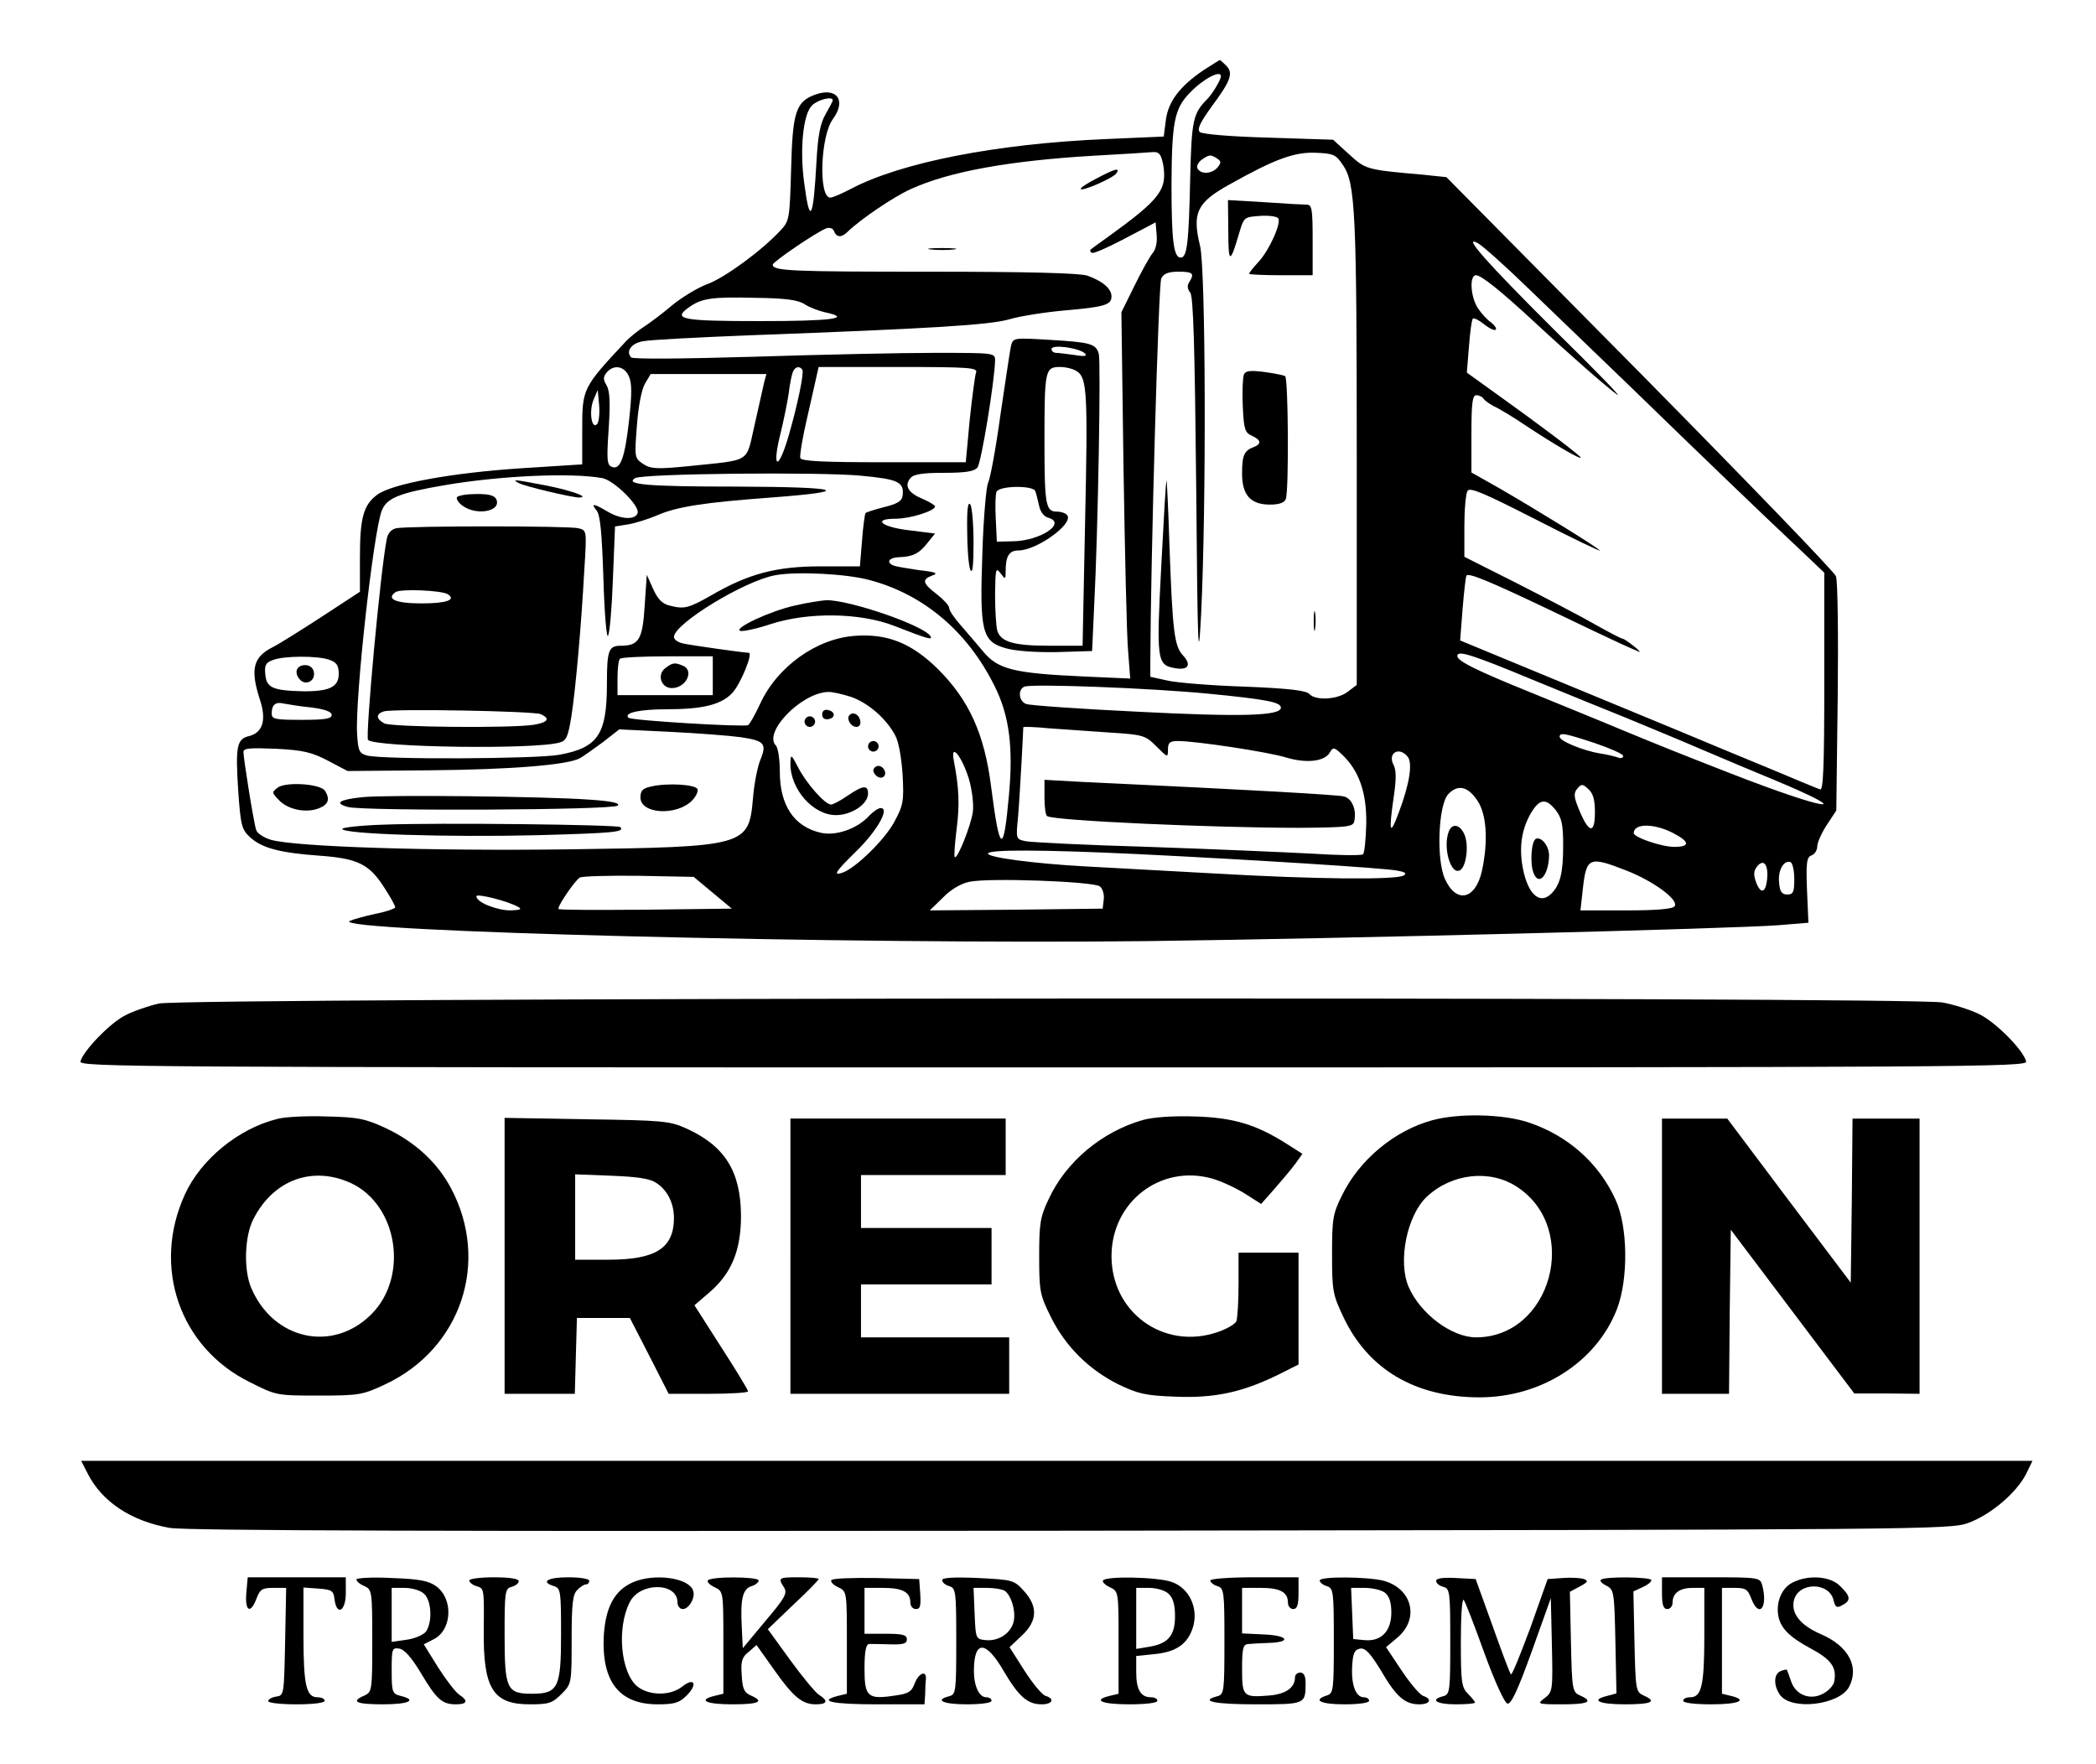 <?xml version="1.0" standalone="no"?>
<!DOCTYPE svg PUBLIC "-//W3C//DTD SVG 20010904//EN"
 "http://www.w3.org/TR/2001/REC-SVG-20010904/DTD/svg10.dtd">
<svg version="1.0" xmlns="http://www.w3.org/2000/svg"
 width="594pt" height="500pt" viewBox="0 0 594 500"
 preserveAspectRatio="xMidYMid meet">

<g transform="translate(0,500) scale(0.1,-0.1)"
fill="#000000" stroke="none">
<path d="M3412 4802 c-68 -46 -101 -89 -108 -142 l-6 -47 -162 -7 c-310 -13
-583 -66 -726 -142 -25 -13 -50 -24 -57 -24 -34 0 -28 174 7 222 40 54 11 93
-52 69 -53 -20 -62 -51 -66 -210 -4 -142 -5 -147 -30 -174 -54 -58 -158 -134
-207 -152 -27 -10 -72 -37 -100 -60 -27 -23 -63 -50 -80 -61 -16 -10 -39 -29
-50 -40 -125 -134 -125 -134 -125 -255 l0 -95 -172 -11 c-199 -13 -367 -44
-409 -75 -39 -29 -49 -65 -49 -178 l0 -97 -107 -70 c-60 -39 -122 -78 -140
-87 -56 -28 -64 -63 -37 -147 20 -59 9 -95 -30 -105 -35 -8 -39 -29 -31 -154
7 -100 10 -111 34 -133 33 -30 83 -44 197 -52 109 -8 141 -24 184 -92 17 -26
30 -50 30 -54 0 -4 -26 -13 -57 -19 -32 -7 -64 -16 -72 -20 -55 -30 1421 -67
2264 -57 554 7 1656 35 1785 45 l85 7 -4 92 c-3 78 -1 94 13 99 9 3 16 15 16
25 0 11 12 38 27 61 l27 41 4 321 c2 176 0 331 -5 343 -4 12 -255 272 -556
577 l-548 554 -67 7 c-161 14 -162 15 -209 58 l-45 41 -184 6 c-110 3 -188 10
-194 16 -8 8 2 28 33 71 55 74 63 96 42 117 -9 9 -17 16 -18 16 -1 0 -21 -13
-45 -28z m48 -18 c0 -10 -23 -48 -37 -63 -42 -42 -46 -60 -50 -224 -4 -188 -9
-227 -27 -227 -20 0 -26 48 -26 209 1 175 8 213 52 258 37 39 88 66 88 47z
m-1100 -68 c0 -3 -9 -20 -20 -39 -15 -26 -22 -59 -26 -133 -9 -167 -19 -185
-35 -62 -13 96 -3 194 22 219 17 17 59 27 59 15z m936 -180 c13 -74 -7 -100
-161 -211 -22 -16 -42 -30 -44 -32 -2 -2 -2 -6 2 -9 5 -5 49 15 152 70 l30 16
3 -36 c2 -22 -3 -42 -12 -52 -8 -10 -31 -51 -51 -92 l-37 -75 6 -440 c4 -242
9 -476 13 -519 l6 -79 -134 6 c-196 9 -241 20 -283 71 -19 22 -48 57 -65 76
-17 19 -31 40 -31 47 0 7 -16 24 -35 39 -41 31 -43 42 -13 53 18 6 11 10 -36
15 -33 5 -65 10 -73 13 -23 9 -14 23 15 24 38 1 57 10 81 41 l21 26 -72 9
c-80 9 -108 33 -39 33 40 0 111 22 111 35 0 3 -16 13 -35 21 -41 17 -53 37
-35 59 9 11 34 15 95 15 61 0 86 4 95 15 11 13 49 247 50 303 0 22 0 22 -172
22 -95 0 -325 -5 -512 -11 -205 -6 -342 -7 -347 -2 -17 17 1 41 34 46 18 4
156 11 307 17 513 19 674 29 730 45 30 9 100 20 155 25 116 10 135 16 135 40
0 22 -26 44 -69 59 -23 7 -164 11 -447 11 -392 0 -444 2 -444 20 0 8 125 93
152 103 10 3 19 0 22 -9 7 -17 21 -18 38 -1 36 35 130 99 179 121 109 50 281
81 524 95 77 4 150 9 162 10 18 1 23 -6 29 -33z m510 -4 c35 -51 39 -133 39
-830 l0 -643 -25 -19 c-29 -23 -92 -26 -109 -7 -8 10 -57 16 -181 21 -94 3
-193 11 -220 17 l-50 11 0 46 c1 280 23 1069 31 1083 7 14 21 19 49 19 41 0
46 -5 30 -30 -6 -9 -5 -19 3 -29 9 -10 13 -156 17 -550 4 -468 6 -514 14 -361
15 310 13 977 -3 1043 -23 94 -9 123 83 174 128 72 185 93 246 90 49 -2 56 -5
76 -35z m-357 19 c12 -8 12 -12 2 -25 -16 -19 -47 -21 -57 -4 -4 6 1 17 11 25
22 15 25 16 44 4z m883 -369 c67 -64 201 -194 298 -287 181 -176 369 -357 478
-459 l62 -59 0 -310 c0 -243 -3 -308 -12 -304 -7 2 -69 28 -138 57 -69 28
-188 78 -265 110 -189 78 -487 201 -559 231 l-58 24 7 90 c4 49 9 92 11 94 7
8 67 -17 237 -98 89 -43 180 -86 202 -96 22 -10 45 -20 50 -22 6 -3 -1 5 -15
16 -14 11 -28 21 -32 21 -3 0 -38 18 -77 40 -38 22 -138 74 -220 116 l-151 76
0 87 c0 47 4 92 9 100 7 11 48 -7 197 -83 103 -53 183 -91 178 -86 -13 13
-184 118 -286 177 l-78 44 0 110 c0 88 3 109 14 109 8 0 18 -5 21 -11 4 -5 17
-14 28 -20 12 -5 56 -31 97 -59 77 -51 150 -93 150 -87 0 5 -115 92 -234 177
l-89 64 6 74 c3 41 8 76 11 79 3 3 17 -4 32 -16 15 -12 30 -19 33 -15 3 3 -3
12 -13 20 -11 7 -28 26 -38 41 -21 33 -24 93 -5 93 15 0 71 -45 167 -134 97
-90 210 -189 234 -205 12 -7 -67 74 -175 180 -194 193 -267 275 -221 250 12
-6 77 -64 144 -129z m-2052 -44 c14 -9 40 -19 58 -23 80 -17 19 -25 -182 -25
-222 0 -251 5 -205 38 37 27 66 31 189 28 85 -1 122 -6 140 -18z m-498 -204
c9 -19 9 -50 1 -123 -12 -109 -25 -144 -49 -134 -14 5 -15 20 -9 108 5 76 3
108 -6 123 -10 17 -10 23 0 36 20 24 50 19 63 -10z m492 18 c5 -9 -14 -101
-39 -187 -31 -106 -49 -93 -21 15 7 30 17 77 21 104 3 27 9 55 12 62 6 15 19
18 27 6z m492 -8 c-3 -9 -11 -69 -18 -135 l-11 -119 -233 0 c-171 0 -233 3
-236 12 -2 6 6 57 19 112 13 56 25 111 28 124 l5 22 226 0 c203 0 226 -2 220
-16z m-600 -26 c-3 -13 -15 -67 -27 -120 -26 -112 -6 -100 -187 -119 -91 -9
-107 -8 -129 6 -25 17 -25 18 -18 109 4 54 13 102 23 119 l16 27 164 0 164 0
-6 -22z m-474 -120 c-16 -16 -23 38 -10 69 l12 28 4 -44 c2 -24 -1 -48 -6 -53z
m15 -153 c33 -6 107 -79 100 -99 -6 -20 -47 -18 -83 3 -42 25 -51 26 -33 4 10
-12 15 -64 19 -192 3 -98 9 -170 13 -163 5 7 11 79 14 161 l6 149 37 6 c20 3
57 15 81 25 56 25 134 37 324 51 239 18 201 30 -96 31 -257 0 -319 6 -289 24
21 13 520 18 639 7 107 -10 124 -18 119 -57 -2 -15 -15 -23 -52 -32 -26 -7
-50 -14 -53 -17 -2 -2 -7 -37 -10 -78 l-6 -73 -111 0 c-126 0 -205 -21 -310
-82 -65 -37 -77 -40 -119 -29 -20 5 -33 18 -46 47 l-18 40 -6 -88 c-6 -95 -16
-113 -68 -113 -34 0 -39 -13 -39 -108 0 -143 -25 -181 -135 -201 -63 -12 -504
-14 -545 -2 -22 6 -25 13 -28 61 -6 102 46 571 70 633 14 36 50 50 178 72 158
27 360 36 447 20z m758 -289 c154 -41 278 -147 354 -301 42 -84 53 -175 40
-312 -15 -167 -26 -161 -50 26 -19 152 -63 248 -153 337 -74 72 -142 99 -234
92 -109 -8 -220 -88 -268 -193 -14 -30 -29 -57 -34 -60 -10 -6 -332 13 -339
21 -14 14 32 24 109 24 102 0 155 13 186 47 23 25 59 113 46 113 -20 1 -161
21 -184 26 -16 3 -28 11 -28 19 0 37 201 160 288 175 60 11 202 4 267 -14z
m1880 -283 c88 -36 207 -85 265 -108 58 -24 155 -64 215 -90 61 -26 151 -64
200 -84 247 -103 152 -89 -120 17 -146 57 -191 75 -305 122 -69 29 -185 76
-258 106 -161 65 -212 91 -212 105 0 17 39 5 215 -68z m-3411 57 c20 -7 26
-16 26 -40 0 -37 -27 -50 -103 -49 -83 2 -102 10 -105 47 -3 26 1 34 20 41 31
13 130 13 162 1z m1086 -45 l0 -55 -135 0 -135 0 0 48 c0 27 3 52 7 55 3 4 64
7 135 7 l128 0 0 -55z m1406 -51 c164 -16 203 -24 204 -39 2 -24 -113 -27
-405 -12 -165 8 -308 18 -317 22 -21 8 -24 41 -5 49 20 9 360 -4 523 -20z
m-1014 -9 c49 -17 100 -62 125 -109 10 -18 18 -65 21 -112 4 -75 2 -86 -24
-134 -27 -50 -109 -130 -146 -143 -29 -10 -21 2 40 62 59 58 94 121 68 121 -7
0 -21 -10 -32 -21 -33 -37 -94 -59 -138 -49 -75 17 -116 77 -116 173 0 34 -5
68 -11 74 -37 37 71 149 147 152 11 1 41 -6 66 -14z m-1529 -30 c38 -5 57 -12
57 -21 0 -11 -19 -14 -85 -14 -76 0 -85 2 -85 18 0 25 11 34 35 28 11 -2 46
-8 78 -11z m2262 -71 c95 -6 101 -8 132 -39 32 -32 33 -33 33 -9 0 19 5 24 28
24 51 0 257 -31 308 -47 57 -17 109 -11 123 15 9 15 12 15 34 -6 48 -45 70
-107 69 -195 -1 -44 -5 -84 -9 -88 -5 -4 -71 -3 -148 2 -77 4 -284 13 -460 19
-176 5 -333 13 -348 16 -28 6 -28 6 -22 67 3 34 7 105 10 157 3 52 5 97 5 99
0 2 33 1 73 -3 39 -3 117 -8 172 -12z m-1047 -13 c68 -10 76 -18 57 -64 -8
-19 -18 -69 -21 -109 -12 -136 -18 -138 -524 -145 -389 -5 -771 7 -842 27 -20
6 -39 18 -42 28 -7 21 -36 202 -36 221 0 11 19 12 93 9 77 -4 101 -10 147 -34
l55 -29 230 2 c233 2 392 15 428 34 11 6 40 27 66 46 l46 36 145 -7 c80 -4
169 -11 198 -15z m2422 -17 c44 -15 80 -31 80 -36 0 -6 -6 -8 -14 -5 -8 3 -32
9 -53 12 -47 8 -113 35 -113 47 0 13 15 10 100 -18z m-1774 -102 c9 -31 14
-73 11 -93 -5 -38 -44 -135 -51 -128 -3 2 0 38 5 79 9 69 7 118 -8 195 -10 53
24 10 43 -53z m1243 64 c15 -18 6 -77 -25 -159 -25 -68 -29 -57 -14 46 7 47 7
74 0 88 -19 34 14 55 39 25z m531 -158 c0 -62 -17 -60 -44 5 -16 38 -17 49 -6
62 12 14 15 14 31 -1 14 -12 19 -31 19 -66z m-333 33 c26 -38 31 -114 13 -198
-18 -83 -73 -95 -105 -24 -25 55 -19 209 9 240 27 29 56 23 83 -18z m222 -27
c17 -22 21 -41 21 -100 0 -77 -8 -111 -34 -137 -35 -34 -71 4 -83 89 -7 54 2
100 27 142 24 39 42 40 69 6z m331 -64 c49 -25 51 -40 5 -40 -36 0 -115 27
-115 39 0 28 57 28 110 1z m-1525 -60 c329 -16 707 -40 743 -47 24 -4 30 -8
20 -14 -20 -13 -253 -11 -543 6 -143 8 -307 17 -365 20 -141 8 -270 25 -270
36 0 12 157 11 415 -1z m1394 -47 c77 -30 149 -83 137 -101 -5 -8 -49 -12
-137 -12 l-130 0 7 63 c10 88 18 91 123 50z m399 -24 c-4 -41 -19 -44 -32 -7
-7 19 -6 31 4 43 18 22 32 5 28 -36z m77 0 c0 -37 -3 -44 -20 -44 -15 0 -21 8
-23 33 -4 35 13 65 32 59 6 -2 11 -24 11 -48z m-3065 -39 l54 -45 -244 -3
c-133 -1 -245 -1 -247 2 -5 5 44 78 60 89 7 4 82 6 168 5 l155 -3 54 -45z
m1097 18 c8 -6 13 -23 11 -37 l-3 -26 -245 -3 -245 -2 37 36 c22 23 51 40 75
45 55 12 353 1 370 -13z m-1647 -59 c10 -6 3 -8 -23 -9 -39 0 -97 23 -97 40 0
9 92 -14 120 -31z"/>
<path d="M3107 4494 c-27 -14 -47 -27 -44 -30 6 -6 93 32 101 45 11 17 -4 13
-57 -15z"/>
<path d="M2638 4293 c17 -2 47 -2 65 0 17 2 3 4 -33 4 -36 0 -50 -2 -32 -4z"/>
<path d="M2865 4019 c-3 -13 -16 -102 -30 -196 -13 -95 -29 -181 -35 -192 -5
-11 -13 -100 -16 -198 -8 -223 -1 -251 66 -270 27 -8 84 -12 145 -11 l100 3 6
131 c11 215 19 687 13 711 -8 29 -23 33 -141 40 -101 6 -102 6 -108 -18z m210
-21 c7 -7 -2 -9 -30 -4 -22 3 -46 6 -52 6 -7 0 -13 5 -13 11 0 14 80 3 95 -13z
m-22 -51 c28 -19 30 -66 22 -432 l-7 -345 -94 0 c-102 0 -139 11 -148 44 -3
11 -6 57 -6 101 1 73 2 78 15 61 14 -19 15 -19 15 6 0 42 10 58 36 58 51 0
155 74 139 99 -3 6 -17 11 -29 11 -33 0 -36 18 -36 205 0 196 2 205 44 205 18
0 40 -6 49 -13z m-119 -339 c3 -7 7 -26 11 -42 3 -16 14 -30 25 -33 55 -15
-22 -66 -100 -67 l-45 -1 -3 64 c-2 35 -1 70 2 77 7 18 105 19 110 2z"/>
<path d="M2741 3495 c0 -49 4 -99 9 -110 6 -13 9 13 9 75 0 52 -4 102 -9 110
-7 10 -10 -13 -9 -75z"/>
<path d="M3481 4344 c0 -92 5 -93 31 -4 13 44 14 45 57 48 24 2 48 -1 53 -6
11 -11 -24 -91 -57 -126 -14 -15 -25 -29 -25 -32 0 -2 41 -4 90 -4 l90 0 0
100 c0 88 -2 100 -17 100 -10 0 -64 3 -120 7 l-103 6 1 -89z"/>
<path d="M3525 3938 c-3 -8 -5 -48 -3 -89 3 -66 6 -75 26 -84 26 -12 28 -23 5
-32 -27 -10 -33 -23 -33 -75 0 -61 24 -88 79 -88 26 0 41 5 45 16 9 24 7 342
-2 348 -5 3 -31 8 -60 12 -41 5 -53 3 -57 -8z"/>
<path d="M3291 3396 c-14 -265 -12 -280 36 -289 40 -8 51 8 26 35 -25 27 -30
65 -39 318 -3 96 -7 176 -8 178 -2 1 -8 -108 -15 -242z"/>
<path d="M3723 3240 c0 -25 2 -35 4 -22 2 12 2 32 0 45 -2 12 -4 2 -4 -23z"/>
<path d="M1470 3631 c16 -9 151 -41 172 -41 31 1 -26 21 -99 35 -89 17 -93 17
-73 6z"/>
<path d="M1295 3591 c-3 -5 5 -17 17 -25 40 -28 108 -15 95 18 -5 12 -20 16
-56 16 -27 0 -52 -4 -56 -9z"/>
<path d="M1123 3503 c-14 -3 -24 -14 -27 -31 -18 -90 -61 -560 -53 -569 22
-21 474 -28 544 -7 18 5 23 17 32 72 12 76 28 254 37 418 7 111 7 111 -17 117
-26 7 -480 7 -516 0z m146 -187 c25 -16 -4 -26 -74 -26 -73 0 -102 12 -74 32
15 10 130 5 148 -6z m264 -340 c27 -13 20 -23 -20 -30 -64 -10 -403 -7 -424 4
-24 13 -24 27 -1 34 28 8 425 1 445 -8z"/>
<path d="M2253 3284 c-69 -15 -176 -65 -155 -72 8 -2 46 6 85 19 107 35 255
33 352 -5 95 -37 109 -41 102 -29 -19 31 -233 104 -296 102 -14 -1 -54 -7 -88
-15z"/>
<path d="M853 3113 c-16 -6 -17 -25 -2 -40 15 -15 39 -5 39 17 0 19 -17 30
-37 23z"/>
<path d="M1886 3107 c-25 -18 -13 -57 18 -57 41 0 65 51 30 64 -22 9 -28 8
-48 -7z"/>
<path d="M2330 2975 c0 -10 7 -15 18 -13 21 4 19 22 -2 26 -10 2 -16 -3 -16
-13z"/>
<path d="M2408 2974 c-11 -10 3 -34 19 -34 8 0 13 7 11 17 -3 18 -20 27 -30
17z"/>
<path d="M2280 2955 c0 -8 7 -15 15 -15 8 0 15 7 15 15 0 8 -7 15 -15 15 -8 0
-15 -7 -15 -15z"/>
<path d="M2460 2885 c0 -8 7 -15 15 -15 8 0 15 7 15 15 0 8 -7 15 -15 15 -8 0
-15 -7 -15 -15z"/>
<path d="M2240 2837 c-1 -73 64 -147 129 -147 44 0 91 31 91 61 0 25 -14 24
-58 -6 -20 -14 -41 -25 -47 -25 -17 0 -70 60 -93 105 -20 38 -21 39 -22 12z"/>
<path d="M2476 2821 c-3 -5 1 -14 8 -20 16 -13 32 2 21 19 -8 12 -22 13 -29 1z"/>
<path d="M2960 2740 c0 -27 3 -51 8 -53 21 -13 474 -33 712 -33 142 1 155 3
158 19 7 33 -7 65 -30 70 -20 5 -292 20 -740 41 l-108 6 0 -50z"/>
<path d="M787 2768 c-17 -13 -17 -14 3 -35 25 -27 76 -38 113 -24 28 11 33 26
18 50 -13 20 -111 26 -134 9z"/>
<path d="M1845 2771 c-24 -5 -30 -12 -30 -31 0 -47 102 -53 146 -9 11 11 18
26 16 32 -4 14 -86 19 -132 8z"/>
<path d="M1028 2741 c-67 -7 -82 -17 -42 -28 44 -12 752 -9 765 4 7 7 -18 13
-83 17 -122 9 -567 14 -640 7z"/>
<path d="M1088 2663 c-65 -2 -118 -8 -118 -12 0 -15 301 -24 549 -18 222 6
252 9 239 23 -7 7 -513 13 -670 7z"/>
<path d="M4106 2644 c-18 -46 6 -126 32 -110 17 10 25 68 13 99 -12 30 -35 36
-45 11z"/>
<path d="M4353 2623 c-13 -5 -18 -69 -7 -97 15 -39 43 -6 44 50 0 26 -21 53
-37 47z"/>
<path d="M450 2156 c-30 -7 -74 -22 -96 -34 -43 -22 -118 -100 -126 -130 -5
-16 139 -17 2757 -17 2618 0 2762 1 2757 17 -8 32 -84 109 -131 133 -26 13
-73 28 -106 34 -89 17 -4980 14 -5055 -3z"/>
<path d="M786 1829 c-110 -27 -217 -115 -262 -214 -94 -205 -15 -434 184 -532
75 -38 77 -38 196 -38 115 0 124 2 188 32 215 101 297 347 186 556 -39 73
-102 131 -185 170 -58 27 -79 31 -167 33 -56 2 -118 -1 -140 -7z m209 -182
c132 -62 164 -264 58 -371 -109 -110 -278 -74 -341 74 -22 51 -19 147 6 195
57 112 168 152 277 102z"/>
<path d="M3239 1826 c-116 -33 -218 -118 -267 -224 -24 -50 -27 -69 -27 -162
0 -99 2 -110 33 -172 41 -83 107 -149 191 -191 56 -27 77 -32 160 -35 111 -5
190 12 289 60 l62 31 0 158 0 159 -85 0 -85 0 0 -89 c0 -49 -3 -96 -6 -105 -3
-8 -28 -23 -56 -32 -151 -50 -298 57 -298 216 0 154 139 261 285 220 25 -7 66
-26 92 -42 l47 -30 38 43 c21 24 48 56 59 71 l20 28 -47 30 c-86 54 -150 73
-259 76 -62 2 -117 -2 -146 -10z"/>
<path d="M4058 1825 c-106 -29 -206 -112 -255 -213 -26 -52 -28 -67 -28 -167
0 -103 2 -114 32 -177 70 -149 204 -228 386 -228 174 0 330 99 389 249 33 85
32 235 -4 312 -47 103 -135 181 -246 218 -71 24 -198 27 -274 6z m242 -189
c180 -119 96 -426 -117 -426 -69 0 -158 67 -191 143 -31 72 -5 203 52 256 71
66 179 78 256 27z"/>
<path d="M1430 1441 l0 -391 100 0 99 0 3 108 3 107 75 0 75 0 55 -107 55
-108 113 0 c61 0 112 3 112 7 0 4 -34 60 -76 125 l-76 119 42 36 c63 54 90
119 90 218 -1 125 -45 197 -155 247 -47 21 -65 23 -282 26 l-233 4 0 -391z
m431 206 c31 -21 49 -57 49 -100 -1 -85 -52 -117 -187 -117 l-93 0 0 121 0
121 103 -4 c75 -3 109 -8 128 -21z"/>
<path d="M2240 1440 l0 -390 310 0 310 0 0 80 0 80 -210 0 -210 0 0 75 0 75
185 0 185 0 0 80 0 80 -185 0 -185 0 0 75 0 75 205 0 205 0 0 80 0 80 -305 0
-305 0 0 -390z"/>
<path d="M4710 1440 l0 -390 95 0 95 0 2 233 3 232 175 -232 175 -232 93 0 92
-1 0 390 0 390 -95 0 -95 0 -2 -232 -3 -233 -175 232 -175 233 -92 0 -93 0 0
-390z"/>
<path d="M249 823 c41 -80 124 -134 232 -153 45 -8 790 -10 2554 -8 2426 3
2491 3 2543 22 63 23 135 84 163 137 l19 39 -2765 0 -2765 0 19 -37z"/>
<path d="M698 485 c-4 -52 12 -60 29 -15 10 26 16 30 47 30 l37 0 -3 -152 c-3
-150 -3 -153 -25 -156 -13 -2 -23 -8 -23 -13 0 -5 36 -9 80 -9 47 0 80 4 80
10 0 6 -9 10 -20 10 -32 0 -40 33 -40 175 l0 136 43 -3 c38 -3 42 -6 45 -30 6
-49 32 -34 32 17 l0 45 -139 0 -139 0 -4 -45z"/>
<path d="M1010 524 c0 -5 10 -14 23 -19 21 -10 22 -14 22 -155 0 -141 -1 -145
-22 -155 -40 -17 -25 -25 52 -25 74 0 99 12 50 24 -23 6 -25 10 -25 72 0 61 1
65 21 62 15 -2 35 -25 61 -68 45 -76 61 -90 100 -90 32 0 36 10 10 27 -10 6
-37 41 -60 77 l-41 66 29 15 c51 26 55 113 7 149 -22 16 -46 21 -127 24 -55 3
-100 0 -100 -4z m192 -41 c21 -19 24 -80 5 -107 -7 -9 -32 -20 -55 -23 l-42
-6 0 77 0 76 37 0 c20 0 45 -7 55 -17z"/>
<path d="M1330 521 c0 -5 9 -13 20 -16 22 -7 22 -4 21 -125 -2 -165 26 -210
130 -210 54 0 64 3 90 29 29 29 29 30 29 155 0 100 3 128 16 140 8 9 20 16 25
16 5 0 9 5 9 10 0 6 -27 10 -60 10 -59 0 -79 -13 -40 -25 19 -6 20 -15 20
-136 0 -152 -8 -169 -83 -169 -71 0 -77 14 -77 167 0 122 1 131 20 136 11 3
20 10 20 16 0 7 -26 11 -70 11 -38 0 -70 -4 -70 -9z"/>
<path d="M1794 516 c-53 -23 -78 -71 -83 -153 -6 -129 44 -193 153 -193 47 0
61 4 82 25 32 32 22 53 -13 25 -33 -26 -92 -26 -126 0 -48 38 -60 167 -22 240
29 57 135 56 135 -1 0 -11 7 -19 15 -19 18 0 37 34 29 53 -13 36 -110 49 -170
23z"/>
<path d="M2006 521 c-3 -4 6 -13 19 -19 25 -12 25 -12 25 -157 l0 -145 -25 -6
c-49 -12 -24 -24 50 -24 77 0 92 8 53 25 -19 8 -24 19 -26 58 -3 40 1 51 20
66 l22 19 49 -69 c55 -78 80 -99 119 -99 33 0 36 10 9 27 -10 6 -47 51 -82 99
l-63 87 72 69 c40 37 72 70 72 73 0 3 -25 5 -55 5 -59 0 -61 -1 -43 -29 10
-16 3 -29 -53 -95 l-64 -77 -3 63 c-4 78 3 105 28 113 11 3 20 11 20 16 0 11
-137 12 -144 0z"/>
<path d="M2356 522 c-3 -5 6 -14 19 -20 25 -12 25 -12 25 -157 l0 -145 -25 -6
c-59 -15 -16 -24 110 -24 l135 0 2 30 c0 17 1 35 2 42 2 25 -20 17 -31 -11 -9
-25 -18 -31 -56 -36 -78 -12 -87 -4 -87 76 0 48 4 69 13 70 6 0 33 0 60 -1 37
-1 47 2 47 14 0 13 -12 16 -60 16 l-60 0 0 65 0 65 53 0 c55 0 77 -12 77 -42
0 -10 7 -18 16 -18 12 0 14 9 12 43 l-3 42 -122 3 c-67 1 -124 -1 -127 -6z"/>
<path d="M2670 522 c0 -6 9 -14 20 -17 19 -6 20 -15 20 -157 0 -141 -1 -150
-20 -155 -43 -11 -17 -23 50 -23 40 0 70 4 70 10 0 6 -7 10 -15 10 -20 0 -35
32 -35 74 0 88 33 89 84 1 43 -73 68 -95 108 -95 31 0 38 16 11 24 -10 3 -37
36 -60 72 l-42 66 35 33 c44 41 46 82 6 126 -28 31 -31 32 -130 37 -69 3 -102
1 -102 -6z m177 -30 c18 -12 32 -55 26 -86 -7 -34 -43 -58 -80 -54 -28 3 -28
4 -31 76 l-3 72 38 0 c21 0 43 -4 50 -8z"/>
<path d="M3126 521 c-3 -4 6 -13 19 -19 25 -12 25 -12 25 -157 l0 -145 -25 -6
c-50 -12 -23 -24 55 -24 47 0 80 4 80 10 0 6 -8 10 -18 10 -29 0 -42 21 -42
71 l0 46 49 5 c65 6 97 29 112 77 16 54 -11 111 -61 128 -40 14 -186 17 -194
4z m186 -38 c12 -11 18 -30 18 -63 0 -55 -19 -78 -74 -87 l-36 -6 0 87 0 86
37 0 c20 0 45 -7 55 -17z"/>
<path d="M3430 521 c0 -5 9 -13 20 -16 19 -6 20 -15 20 -157 0 -141 -1 -150
-20 -155 -52 -14 -8 -23 109 -23 141 0 141 0 141 61 0 19 -5 29 -15 29 -8 0
-15 -6 -15 -13 0 -30 -26 -48 -73 -52 -74 -6 -77 -3 -77 76 0 59 3 69 18 70 9
1 35 2 57 3 66 2 56 21 -12 24 l-63 3 0 64 0 65 53 0 c55 0 77 -12 77 -42 0
-10 7 -18 15 -18 11 0 15 12 15 45 l0 45 -125 0 c-71 0 -125 -4 -125 -9z"/>
<path d="M3740 521 c0 -5 9 -13 20 -16 19 -6 20 -15 20 -155 0 -140 -1 -149
-20 -155 -41 -13 -18 -25 50 -25 40 0 70 4 70 10 0 6 -7 10 -15 10 -23 0 -36
36 -33 88 2 38 7 47 23 50 15 2 29 -14 59 -63 43 -74 68 -95 108 -95 31 0 38
15 11 24 -10 4 -37 36 -61 72 l-44 66 32 27 c63 53 43 138 -38 161 -46 12
-182 13 -182 1z m184 -34 c13 -10 19 -27 19 -57 0 -53 -29 -83 -77 -78 l-31 3
-3 73 -3 72 39 0 c21 0 46 -6 56 -13z"/>
<path d="M4070 520 c0 -7 9 -14 20 -17 19 -5 20 -14 20 -155 0 -141 -1 -150
-20 -155 -39 -10 -19 -23 35 -23 30 0 55 2 55 5 0 3 -9 14 -20 25 -18 18 -20
33 -20 147 0 69 3 123 8 119 4 -4 30 -71 58 -149 31 -85 58 -143 66 -145 11
-2 30 40 69 148 l54 151 3 -133 c3 -128 2 -133 -20 -150 -23 -17 -22 -18 50
-18 74 0 89 8 50 25 -22 10 -23 16 -26 152 l-3 142 28 15 c23 12 25 16 12 21
-9 3 -36 5 -60 3 l-43 -3 -49 -138 c-28 -75 -52 -135 -55 -132 -3 2 -26 64
-52 137 l-48 133 -56 3 c-37 2 -56 -1 -56 -8z"/>
<path d="M4537 523 c-4 -3 3 -11 16 -17 21 -11 22 -18 25 -159 l3 -146 -26 -7
c-49 -12 -24 -24 50 -24 77 0 92 8 53 25 -22 10 -23 16 -26 153 l-3 142 26 12
c14 6 25 15 25 20 0 9 -134 11 -143 1z"/>
<path d="M4710 485 c0 -33 4 -45 15 -45 8 0 15 8 15 18 0 27 20 42 57 42 l33
0 0 -136 c0 -141 -8 -174 -40 -174 -11 0 -20 -4 -20 -10 0 -6 33 -10 80 -10
78 0 105 12 55 24 l-25 6 0 150 0 150 36 0 c31 0 37 -4 47 -30 22 -58 48 -26
31 38 -6 21 -10 22 -145 22 l-139 0 0 -45z"/>
<path d="M5078 514 c-28 -15 -44 -52 -39 -89 5 -37 30 -63 91 -96 60 -32 76
-54 68 -95 -2 -10 -15 -25 -30 -33 -37 -21 -79 -5 -92 34 -6 17 -11 31 -12 33
0 1 -9 0 -18 -4 -20 -8 -20 -42 -1 -68 33 -44 167 -28 195 23 30 57 -1 116
-80 150 -58 25 -85 59 -76 96 13 52 99 52 112 1 5 -21 9 -24 25 -15 25 13 24
25 -6 54 -28 29 -93 33 -137 9z"/>
</g>
</svg>

